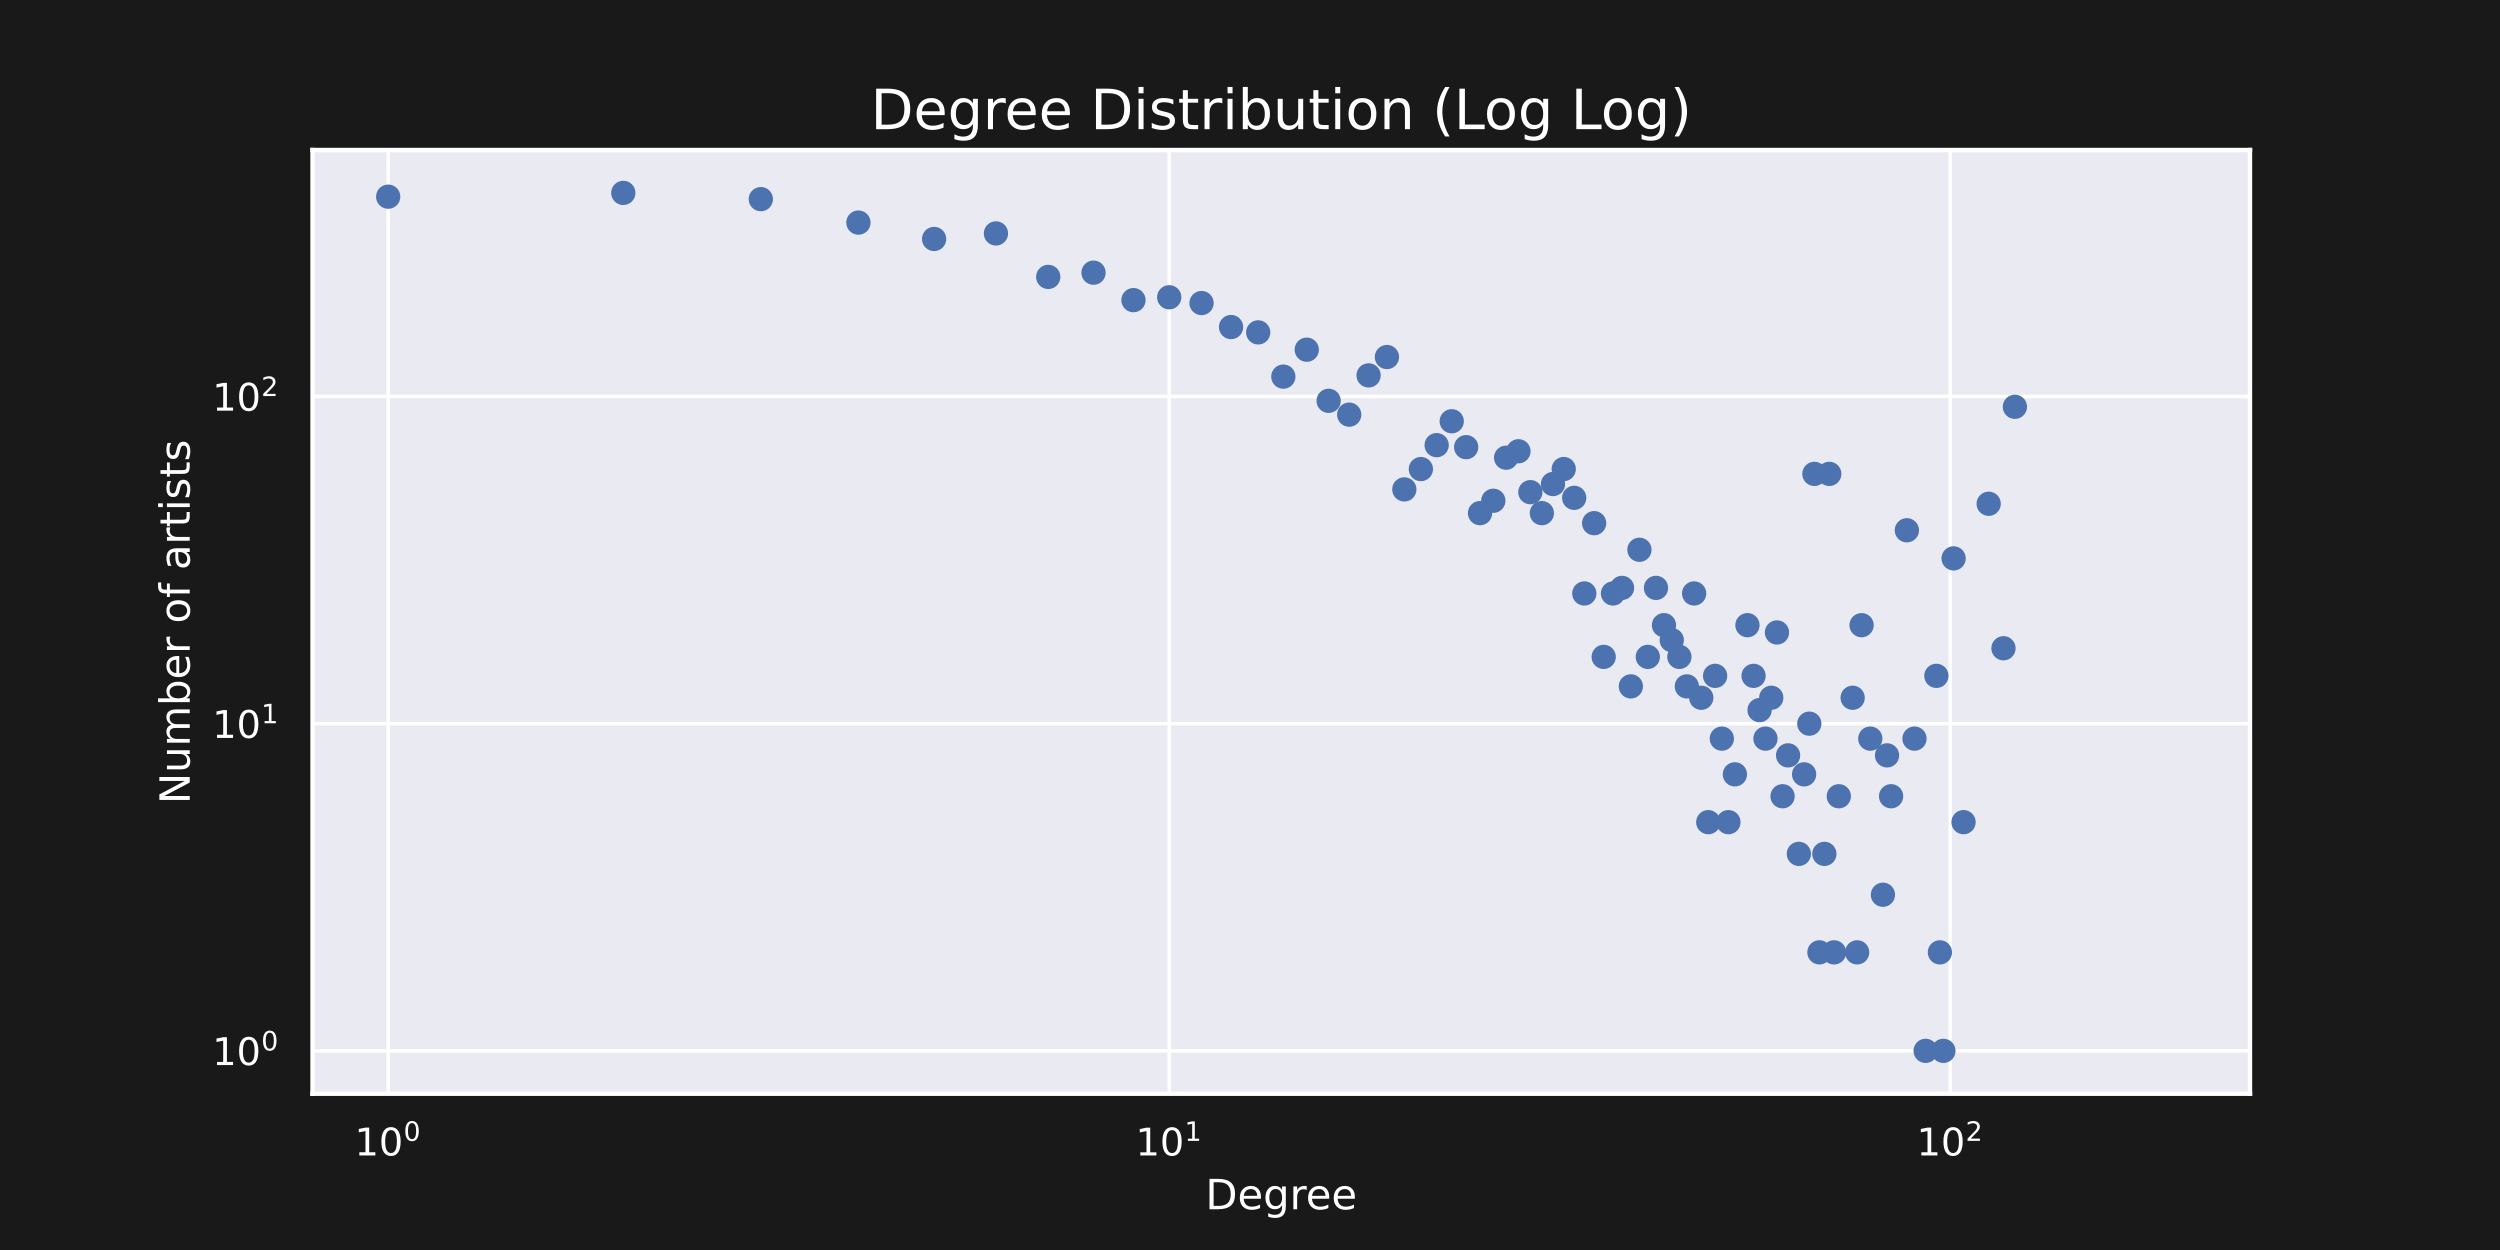 <?xml version="1.0" encoding="utf-8" standalone="no"?>
<!DOCTYPE svg PUBLIC "-//W3C//DTD SVG 1.1//EN"
  "http://www.w3.org/Graphics/SVG/1.1/DTD/svg11.dtd">
<!-- Created with matplotlib (https://matplotlib.org/) -->
<svg height="360pt" version="1.1" viewBox="0 0 720 360" width="720pt" xmlns="http://www.w3.org/2000/svg" xmlns:xlink="http://www.w3.org/1999/xlink">
 <defs>
  <style type="text/css">*{stroke-linecap:butt;stroke-linejoin:round;}</style>
 </defs>
 <g id="figure_1">
  <g id="patch_1">
   <path d="M 0 360 
L 720 360 
L 720 0 
L 0 0 
z
" style="fill:#191919;"/>
  </g>
  <g id="axes_1">
   <g id="patch_2">
    <path d="M 90 315 
L 648 315 
L 648 43.2 
L 90 43.2 
z
" style="fill:#eaeaf2;"/>
   </g>
   <g id="matplotlib.axis_1">
    <g id="xtick_1">
     <g id="line2d_1">
      <path clip-path="url(#pddfd1a7120)" d="M 111.798 315 
L 111.798 43.2 
" style="fill:none;stroke:#ffffff;stroke-linecap:round;"/>
     </g>
     <g id="text_1">
      <!-- $\mathdefault{10^{0}}$ -->
      <g style="fill:#ffffff;" transform="translate(102.118 332.858)scale(0.11 -0.11)">
       <defs>
        <path d="M 12.406 8.297 
L 28.516 8.297 
L 28.516 63.922 
L 10.984 60.406 
L 10.984 69.391 
L 28.422 72.906 
L 38.281 72.906 
L 38.281 8.297 
L 54.391 8.297 
L 54.391 0 
L 12.406 0 
z
" id="DejaVuSans-49"/>
        <path d="M 31.781 66.406 
Q 24.172 66.406 20.328 58.906 
Q 16.5 51.422 16.5 36.375 
Q 16.5 21.391 20.328 13.891 
Q 24.172 6.391 31.781 6.391 
Q 39.453 6.391 43.281 13.891 
Q 47.125 21.391 47.125 36.375 
Q 47.125 51.422 43.281 58.906 
Q 39.453 66.406 31.781 66.406 
z
M 31.781 74.219 
Q 44.047 74.219 50.516 64.516 
Q 56.984 54.828 56.984 36.375 
Q 56.984 17.969 50.516 8.266 
Q 44.047 -1.422 31.781 -1.422 
Q 19.531 -1.422 13.062 8.266 
Q 6.594 17.969 6.594 36.375 
Q 6.594 54.828 13.062 64.516 
Q 19.531 74.219 31.781 74.219 
z
" id="DejaVuSans-48"/>
       </defs>
       <use transform="translate(0 0.766)" xlink:href="#DejaVuSans-49"/>
       <use transform="translate(63.623 0.766)" xlink:href="#DejaVuSans-48"/>
       <use transform="translate(128.203 39.047)scale(0.7)" xlink:href="#DejaVuSans-48"/>
      </g>
     </g>
    </g>
    <g id="xtick_2">
     <g id="line2d_2">
      <path clip-path="url(#pddfd1a7120)" d="M 336.733 315 
L 336.733 43.2 
" style="fill:none;stroke:#ffffff;stroke-linecap:round;"/>
     </g>
     <g id="text_2">
      <!-- $\mathdefault{10^{1}}$ -->
      <g style="fill:#ffffff;" transform="translate(327.053 332.858)scale(0.11 -0.11)">
       <use transform="translate(0 0.684)" xlink:href="#DejaVuSans-49"/>
       <use transform="translate(63.623 0.684)" xlink:href="#DejaVuSans-48"/>
       <use transform="translate(128.203 38.966)scale(0.7)" xlink:href="#DejaVuSans-49"/>
      </g>
     </g>
    </g>
    <g id="xtick_3">
     <g id="line2d_3">
      <path clip-path="url(#pddfd1a7120)" d="M 561.667 315 
L 561.667 43.2 
" style="fill:none;stroke:#ffffff;stroke-linecap:round;"/>
     </g>
     <g id="text_3">
      <!-- $\mathdefault{10^{2}}$ -->
      <g style="fill:#ffffff;" transform="translate(551.987 332.858)scale(0.11 -0.11)">
       <defs>
        <path d="M 19.188 8.297 
L 53.609 8.297 
L 53.609 0 
L 7.328 0 
L 7.328 8.297 
Q 12.938 14.109 22.625 23.891 
Q 32.328 33.688 34.812 36.531 
Q 39.547 41.844 41.422 45.531 
Q 43.312 49.219 43.312 52.781 
Q 43.312 58.594 39.234 62.25 
Q 35.156 65.922 28.609 65.922 
Q 23.969 65.922 18.812 64.312 
Q 13.672 62.703 7.812 59.422 
L 7.812 69.391 
Q 13.766 71.781 18.938 73 
Q 24.125 74.219 28.422 74.219 
Q 39.75 74.219 46.484 68.547 
Q 53.219 62.891 53.219 53.422 
Q 53.219 48.922 51.531 44.891 
Q 49.859 40.875 45.406 35.406 
Q 44.188 33.984 37.641 27.219 
Q 31.109 20.453 19.188 8.297 
z
" id="DejaVuSans-50"/>
       </defs>
       <use transform="translate(0 0.766)" xlink:href="#DejaVuSans-49"/>
       <use transform="translate(63.623 0.766)" xlink:href="#DejaVuSans-48"/>
       <use transform="translate(128.203 39.047)scale(0.7)" xlink:href="#DejaVuSans-50"/>
      </g>
     </g>
    </g>
    <g id="xtick_4"/>
    <g id="xtick_5"/>
    <g id="xtick_6"/>
    <g id="xtick_7"/>
    <g id="xtick_8"/>
    <g id="xtick_9"/>
    <g id="xtick_10"/>
    <g id="xtick_11"/>
    <g id="xtick_12"/>
    <g id="xtick_13"/>
    <g id="xtick_14"/>
    <g id="xtick_15"/>
    <g id="xtick_16"/>
    <g id="xtick_17"/>
    <g id="xtick_18"/>
    <g id="xtick_19"/>
    <g id="xtick_20"/>
    <g id="xtick_21"/>
    <g id="xtick_22"/>
    <g id="text_4">
     <!-- Degree -->
     <g style="fill:#ffffff;" transform="translate(347.164 348.264)scale(0.12 -0.12)">
      <defs>
       <path d="M 19.672 64.797 
L 19.672 8.109 
L 31.594 8.109 
Q 46.688 8.109 53.688 14.938 
Q 60.688 21.781 60.688 36.531 
Q 60.688 51.172 53.688 57.984 
Q 46.688 64.797 31.594 64.797 
z
M 9.812 72.906 
L 30.078 72.906 
Q 51.266 72.906 61.172 64.094 
Q 71.094 55.281 71.094 36.531 
Q 71.094 17.672 61.125 8.828 
Q 51.172 0 30.078 0 
L 9.812 0 
z
" id="DejaVuSans-68"/>
       <path d="M 56.203 29.594 
L 56.203 25.203 
L 14.891 25.203 
Q 15.484 15.922 20.484 11.062 
Q 25.484 6.203 34.422 6.203 
Q 39.594 6.203 44.453 7.469 
Q 49.312 8.734 54.109 11.281 
L 54.109 2.781 
Q 49.266 0.734 44.188 -0.344 
Q 39.109 -1.422 33.891 -1.422 
Q 20.797 -1.422 13.156 6.188 
Q 5.516 13.812 5.516 26.812 
Q 5.516 40.234 12.766 48.109 
Q 20.016 56 32.328 56 
Q 43.359 56 49.781 48.891 
Q 56.203 41.797 56.203 29.594 
z
M 47.219 32.234 
Q 47.125 39.594 43.094 43.984 
Q 39.062 48.391 32.422 48.391 
Q 24.906 48.391 20.391 44.141 
Q 15.875 39.891 15.188 32.172 
z
" id="DejaVuSans-101"/>
       <path d="M 45.406 27.984 
Q 45.406 37.75 41.375 43.109 
Q 37.359 48.484 30.078 48.484 
Q 22.859 48.484 18.828 43.109 
Q 14.797 37.75 14.797 27.984 
Q 14.797 18.266 18.828 12.891 
Q 22.859 7.516 30.078 7.516 
Q 37.359 7.516 41.375 12.891 
Q 45.406 18.266 45.406 27.984 
z
M 54.391 6.781 
Q 54.391 -7.172 48.188 -13.984 
Q 42 -20.797 29.203 -20.797 
Q 24.469 -20.797 20.266 -20.094 
Q 16.062 -19.391 12.109 -17.922 
L 12.109 -9.188 
Q 16.062 -11.328 19.922 -12.344 
Q 23.781 -13.375 27.781 -13.375 
Q 36.625 -13.375 41.016 -8.766 
Q 45.406 -4.156 45.406 5.172 
L 45.406 9.625 
Q 42.625 4.781 38.281 2.391 
Q 33.938 0 27.875 0 
Q 17.828 0 11.672 7.656 
Q 5.516 15.328 5.516 27.984 
Q 5.516 40.672 11.672 48.328 
Q 17.828 56 27.875 56 
Q 33.938 56 38.281 53.609 
Q 42.625 51.219 45.406 46.391 
L 45.406 54.688 
L 54.391 54.688 
z
" id="DejaVuSans-103"/>
       <path d="M 41.109 46.297 
Q 39.594 47.172 37.812 47.578 
Q 36.031 48 33.891 48 
Q 26.266 48 22.188 43.047 
Q 18.109 38.094 18.109 28.812 
L 18.109 0 
L 9.078 0 
L 9.078 54.688 
L 18.109 54.688 
L 18.109 46.188 
Q 20.953 51.172 25.484 53.578 
Q 30.031 56 36.531 56 
Q 37.453 56 38.578 55.875 
Q 39.703 55.766 41.062 55.516 
z
" id="DejaVuSans-114"/>
      </defs>
      <use xlink:href="#DejaVuSans-68"/>
      <use x="77.002" xlink:href="#DejaVuSans-101"/>
      <use x="138.525" xlink:href="#DejaVuSans-103"/>
      <use x="202.002" xlink:href="#DejaVuSans-114"/>
      <use x="240.865" xlink:href="#DejaVuSans-101"/>
      <use x="302.389" xlink:href="#DejaVuSans-101"/>
     </g>
    </g>
   </g>
   <g id="matplotlib.axis_2">
    <g id="ytick_1">
     <g id="line2d_4">
      <path clip-path="url(#pddfd1a7120)" d="M 90 302.645 
L 648 302.645 
" style="fill:none;stroke:#ffffff;stroke-linecap:round;"/>
     </g>
     <g id="text_5">
      <!-- $\mathdefault{10^{0}}$ -->
      <g style="fill:#ffffff;" transform="translate(61.14 306.825)scale(0.11 -0.11)">
       <use transform="translate(0 0.766)" xlink:href="#DejaVuSans-49"/>
       <use transform="translate(63.623 0.766)" xlink:href="#DejaVuSans-48"/>
       <use transform="translate(128.203 39.047)scale(0.7)" xlink:href="#DejaVuSans-48"/>
      </g>
     </g>
    </g>
    <g id="ytick_2">
     <g id="line2d_5">
      <path clip-path="url(#pddfd1a7120)" d="M 90 208.416 
L 648 208.416 
" style="fill:none;stroke:#ffffff;stroke-linecap:round;"/>
     </g>
     <g id="text_6">
      <!-- $\mathdefault{10^{1}}$ -->
      <g style="fill:#ffffff;" transform="translate(61.14 212.595)scale(0.11 -0.11)">
       <use transform="translate(0 0.684)" xlink:href="#DejaVuSans-49"/>
       <use transform="translate(63.623 0.684)" xlink:href="#DejaVuSans-48"/>
       <use transform="translate(128.203 38.966)scale(0.7)" xlink:href="#DejaVuSans-49"/>
      </g>
     </g>
    </g>
    <g id="ytick_3">
     <g id="line2d_6">
      <path clip-path="url(#pddfd1a7120)" d="M 90 114.186 
L 648 114.186 
" style="fill:none;stroke:#ffffff;stroke-linecap:round;"/>
     </g>
     <g id="text_7">
      <!-- $\mathdefault{10^{2}}$ -->
      <g style="fill:#ffffff;" transform="translate(61.14 118.365)scale(0.11 -0.11)">
       <use transform="translate(0 0.766)" xlink:href="#DejaVuSans-49"/>
       <use transform="translate(63.623 0.766)" xlink:href="#DejaVuSans-48"/>
       <use transform="translate(128.203 39.047)scale(0.7)" xlink:href="#DejaVuSans-50"/>
      </g>
     </g>
    </g>
    <g id="ytick_4"/>
    <g id="ytick_5"/>
    <g id="ytick_6"/>
    <g id="ytick_7"/>
    <g id="ytick_8"/>
    <g id="ytick_9"/>
    <g id="ytick_10"/>
    <g id="ytick_11"/>
    <g id="ytick_12"/>
    <g id="ytick_13"/>
    <g id="ytick_14"/>
    <g id="ytick_15"/>
    <g id="ytick_16"/>
    <g id="ytick_17"/>
    <g id="ytick_18"/>
    <g id="ytick_19"/>
    <g id="ytick_20"/>
    <g id="ytick_21"/>
    <g id="ytick_22"/>
    <g id="ytick_23"/>
    <g id="ytick_24"/>
    <g id="ytick_25"/>
    <g id="text_8">
     <!-- Number of artists -->
     <g style="fill:#ffffff;" transform="translate(54.644 231.566)rotate(-90)scale(0.12 -0.12)">
      <defs>
       <path d="M 9.812 72.906 
L 23.094 72.906 
L 55.422 11.922 
L 55.422 72.906 
L 64.984 72.906 
L 64.984 0 
L 51.703 0 
L 19.391 60.984 
L 19.391 0 
L 9.812 0 
z
" id="DejaVuSans-78"/>
       <path d="M 8.5 21.578 
L 8.5 54.688 
L 17.484 54.688 
L 17.484 21.922 
Q 17.484 14.156 20.5 10.266 
Q 23.531 6.391 29.594 6.391 
Q 36.859 6.391 41.078 11.031 
Q 45.312 15.672 45.312 23.688 
L 45.312 54.688 
L 54.297 54.688 
L 54.297 0 
L 45.312 0 
L 45.312 8.406 
Q 42.047 3.422 37.719 1 
Q 33.406 -1.422 27.688 -1.422 
Q 18.266 -1.422 13.375 4.438 
Q 8.5 10.297 8.5 21.578 
z
M 31.109 56 
z
" id="DejaVuSans-117"/>
       <path d="M 52 44.188 
Q 55.375 50.25 60.062 53.125 
Q 64.75 56 71.094 56 
Q 79.641 56 84.281 50.016 
Q 88.922 44.047 88.922 33.016 
L 88.922 0 
L 79.891 0 
L 79.891 32.719 
Q 79.891 40.578 77.094 44.375 
Q 74.312 48.188 68.609 48.188 
Q 61.625 48.188 57.562 43.547 
Q 53.516 38.922 53.516 30.906 
L 53.516 0 
L 44.484 0 
L 44.484 32.719 
Q 44.484 40.625 41.703 44.406 
Q 38.922 48.188 33.109 48.188 
Q 26.219 48.188 22.156 43.531 
Q 18.109 38.875 18.109 30.906 
L 18.109 0 
L 9.078 0 
L 9.078 54.688 
L 18.109 54.688 
L 18.109 46.188 
Q 21.188 51.219 25.484 53.609 
Q 29.781 56 35.688 56 
Q 41.656 56 45.828 52.969 
Q 50 49.953 52 44.188 
z
" id="DejaVuSans-109"/>
       <path d="M 48.688 27.297 
Q 48.688 37.203 44.609 42.844 
Q 40.531 48.484 33.406 48.484 
Q 26.266 48.484 22.188 42.844 
Q 18.109 37.203 18.109 27.297 
Q 18.109 17.391 22.188 11.75 
Q 26.266 6.109 33.406 6.109 
Q 40.531 6.109 44.609 11.75 
Q 48.688 17.391 48.688 27.297 
z
M 18.109 46.391 
Q 20.953 51.266 25.266 53.625 
Q 29.594 56 35.594 56 
Q 45.562 56 51.781 48.094 
Q 58.016 40.188 58.016 27.297 
Q 58.016 14.406 51.781 6.484 
Q 45.562 -1.422 35.594 -1.422 
Q 29.594 -1.422 25.266 0.953 
Q 20.953 3.328 18.109 8.203 
L 18.109 0 
L 9.078 0 
L 9.078 75.984 
L 18.109 75.984 
z
" id="DejaVuSans-98"/>
       <path id="DejaVuSans-32"/>
       <path d="M 30.609 48.391 
Q 23.391 48.391 19.188 42.75 
Q 14.984 37.109 14.984 27.297 
Q 14.984 17.484 19.156 11.844 
Q 23.344 6.203 30.609 6.203 
Q 37.797 6.203 41.984 11.859 
Q 46.188 17.531 46.188 27.297 
Q 46.188 37.016 41.984 42.703 
Q 37.797 48.391 30.609 48.391 
z
M 30.609 56 
Q 42.328 56 49.016 48.375 
Q 55.719 40.766 55.719 27.297 
Q 55.719 13.875 49.016 6.219 
Q 42.328 -1.422 30.609 -1.422 
Q 18.844 -1.422 12.172 6.219 
Q 5.516 13.875 5.516 27.297 
Q 5.516 40.766 12.172 48.375 
Q 18.844 56 30.609 56 
z
" id="DejaVuSans-111"/>
       <path d="M 37.109 75.984 
L 37.109 68.5 
L 28.516 68.5 
Q 23.688 68.5 21.797 66.547 
Q 19.922 64.594 19.922 59.516 
L 19.922 54.688 
L 34.719 54.688 
L 34.719 47.703 
L 19.922 47.703 
L 19.922 0 
L 10.891 0 
L 10.891 47.703 
L 2.297 47.703 
L 2.297 54.688 
L 10.891 54.688 
L 10.891 58.5 
Q 10.891 67.625 15.141 71.797 
Q 19.391 75.984 28.609 75.984 
z
" id="DejaVuSans-102"/>
       <path d="M 34.281 27.484 
Q 23.391 27.484 19.188 25 
Q 14.984 22.516 14.984 16.5 
Q 14.984 11.719 18.141 8.906 
Q 21.297 6.109 26.703 6.109 
Q 34.188 6.109 38.703 11.406 
Q 43.219 16.703 43.219 25.484 
L 43.219 27.484 
z
M 52.203 31.203 
L 52.203 0 
L 43.219 0 
L 43.219 8.297 
Q 40.141 3.328 35.547 0.953 
Q 30.953 -1.422 24.312 -1.422 
Q 15.922 -1.422 10.953 3.297 
Q 6 8.016 6 15.922 
Q 6 25.141 12.172 29.828 
Q 18.359 34.516 30.609 34.516 
L 43.219 34.516 
L 43.219 35.406 
Q 43.219 41.609 39.141 45 
Q 35.062 48.391 27.688 48.391 
Q 23 48.391 18.547 47.266 
Q 14.109 46.141 10.016 43.891 
L 10.016 52.203 
Q 14.938 54.109 19.578 55.047 
Q 24.219 56 28.609 56 
Q 40.484 56 46.344 49.844 
Q 52.203 43.703 52.203 31.203 
z
" id="DejaVuSans-97"/>
       <path d="M 18.312 70.219 
L 18.312 54.688 
L 36.812 54.688 
L 36.812 47.703 
L 18.312 47.703 
L 18.312 18.016 
Q 18.312 11.328 20.141 9.422 
Q 21.969 7.516 27.594 7.516 
L 36.812 7.516 
L 36.812 0 
L 27.594 0 
Q 17.188 0 13.234 3.875 
Q 9.281 7.766 9.281 18.016 
L 9.281 47.703 
L 2.688 47.703 
L 2.688 54.688 
L 9.281 54.688 
L 9.281 70.219 
z
" id="DejaVuSans-116"/>
       <path d="M 9.422 54.688 
L 18.406 54.688 
L 18.406 0 
L 9.422 0 
z
M 9.422 75.984 
L 18.406 75.984 
L 18.406 64.594 
L 9.422 64.594 
z
" id="DejaVuSans-105"/>
       <path d="M 44.281 53.078 
L 44.281 44.578 
Q 40.484 46.531 36.375 47.5 
Q 32.281 48.484 27.875 48.484 
Q 21.188 48.484 17.844 46.438 
Q 14.5 44.391 14.5 40.281 
Q 14.5 37.156 16.891 35.375 
Q 19.281 33.594 26.516 31.984 
L 29.594 31.297 
Q 39.156 29.25 43.188 25.516 
Q 47.219 21.781 47.219 15.094 
Q 47.219 7.469 41.188 3.016 
Q 35.156 -1.422 24.609 -1.422 
Q 20.219 -1.422 15.453 -0.562 
Q 10.688 0.297 5.422 2 
L 5.422 11.281 
Q 10.406 8.688 15.234 7.391 
Q 20.062 6.109 24.812 6.109 
Q 31.156 6.109 34.562 8.281 
Q 37.984 10.453 37.984 14.406 
Q 37.984 18.062 35.516 20.016 
Q 33.062 21.969 24.703 23.781 
L 21.578 24.516 
Q 13.234 26.266 9.516 29.906 
Q 5.812 33.547 5.812 39.891 
Q 5.812 47.609 11.281 51.797 
Q 16.75 56 26.812 56 
Q 31.781 56 36.172 55.266 
Q 40.578 54.547 44.281 53.078 
z
" id="DejaVuSans-115"/>
      </defs>
      <use xlink:href="#DejaVuSans-78"/>
      <use x="74.805" xlink:href="#DejaVuSans-117"/>
      <use x="138.184" xlink:href="#DejaVuSans-109"/>
      <use x="235.596" xlink:href="#DejaVuSans-98"/>
      <use x="299.072" xlink:href="#DejaVuSans-101"/>
      <use x="360.596" xlink:href="#DejaVuSans-114"/>
      <use x="401.709" xlink:href="#DejaVuSans-32"/>
      <use x="433.496" xlink:href="#DejaVuSans-111"/>
      <use x="494.678" xlink:href="#DejaVuSans-102"/>
      <use x="529.883" xlink:href="#DejaVuSans-32"/>
      <use x="561.67" xlink:href="#DejaVuSans-97"/>
      <use x="622.949" xlink:href="#DejaVuSans-114"/>
      <use x="664.062" xlink:href="#DejaVuSans-116"/>
      <use x="703.271" xlink:href="#DejaVuSans-105"/>
      <use x="731.055" xlink:href="#DejaVuSans-115"/>
      <use x="783.154" xlink:href="#DejaVuSans-116"/>
      <use x="822.363" xlink:href="#DejaVuSans-115"/>
     </g>
    </g>
   </g>
   <g id="PathCollection_1">
    <defs>
     <path d="M 0 3 
C 0.796 3 1.559 2.684 2.121 2.121 
C 2.684 1.559 3 0.796 3 0 
C 3 -0.796 2.684 -1.559 2.121 -2.121 
C 1.559 -2.684 0.796 -3 0 -3 
C -0.796 -3 -1.559 -2.684 -2.121 -2.121 
C -2.684 -1.559 -3 -0.796 -3 0 
C -3 0.796 -2.684 1.559 -2.121 2.121 
C -1.559 2.684 -0.796 3 0 3 
z
" id="m30f26ce416" style="stroke:#4c72b0;"/>
    </defs>
    <g clip-path="url(#pddfd1a7120)">
     <use style="fill:#4c72b0;stroke:#4c72b0;" x="111.798" xlink:href="#m30f26ce416" y="56.643"/>
     <use style="fill:#4c72b0;stroke:#4c72b0;" x="179.51" xlink:href="#m30f26ce416" y="55.555"/>
     <use style="fill:#4c72b0;stroke:#4c72b0;" x="219.119" xlink:href="#m30f26ce416" y="57.351"/>
     <use style="fill:#4c72b0;stroke:#4c72b0;" x="247.222" xlink:href="#m30f26ce416" y="64.105"/>
     <use style="fill:#4c72b0;stroke:#4c72b0;" x="269.021" xlink:href="#m30f26ce416" y="68.819"/>
     <use style="fill:#4c72b0;stroke:#4c72b0;" x="286.831" xlink:href="#m30f26ce416" y="67.23"/>
     <use style="fill:#4c72b0;stroke:#4c72b0;" x="301.89" xlink:href="#m30f26ce416" y="79.746"/>
     <use style="fill:#4c72b0;stroke:#4c72b0;" x="314.934" xlink:href="#m30f26ce416" y="78.529"/>
     <use style="fill:#4c72b0;stroke:#4c72b0;" x="326.44" xlink:href="#m30f26ce416" y="86.438"/>
     <use style="fill:#4c72b0;stroke:#4c72b0;" x="336.733" xlink:href="#m30f26ce416" y="85.616"/>
     <use style="fill:#4c72b0;stroke:#4c72b0;" x="346.043" xlink:href="#m30f26ce416" y="87.278"/>
     <use style="fill:#4c72b0;stroke:#4c72b0;" x="354.543" xlink:href="#m30f26ce416" y="94.191"/>
     <use style="fill:#4c72b0;stroke:#4c72b0;" x="362.362" xlink:href="#m30f26ce416" y="95.726"/>
     <use style="fill:#4c72b0;stroke:#4c72b0;" x="369.602" xlink:href="#m30f26ce416" y="108.466"/>
     <use style="fill:#4c72b0;stroke:#4c72b0;" x="376.342" xlink:href="#m30f26ce416" y="100.709"/>
     <use style="fill:#4c72b0;stroke:#4c72b0;" x="382.646" xlink:href="#m30f26ce416" y="115.432"/>
     <use style="fill:#4c72b0;stroke:#4c72b0;" x="388.568" xlink:href="#m30f26ce416" y="119.417"/>
     <use style="fill:#4c72b0;stroke:#4c72b0;" x="394.152" xlink:href="#m30f26ce416" y="108.112"/>
     <use style="fill:#4c72b0;stroke:#4c72b0;" x="399.434" xlink:href="#m30f26ce416" y="102.824"/>
     <use style="fill:#4c72b0;stroke:#4c72b0;" x="404.445" xlink:href="#m30f26ce416" y="140.947"/>
     <use style="fill:#4c72b0;stroke:#4c72b0;" x="409.211" xlink:href="#m30f26ce416" y="135.09"/>
     <use style="fill:#4c72b0;stroke:#4c72b0;" x="413.755" xlink:href="#m30f26ce416" y="128.202"/>
     <use style="fill:#4c72b0;stroke:#4c72b0;" x="418.098" xlink:href="#m30f26ce416" y="121.321"/>
     <use style="fill:#4c72b0;stroke:#4c72b0;" x="422.255" xlink:href="#m30f26ce416" y="128.782"/>
     <use style="fill:#4c72b0;stroke:#4c72b0;" x="426.243" xlink:href="#m30f26ce416" y="147.783"/>
     <use style="fill:#4c72b0;stroke:#4c72b0;" x="430.074" xlink:href="#m30f26ce416" y="144.222"/>
     <use style="fill:#4c72b0;stroke:#4c72b0;" x="433.761" xlink:href="#m30f26ce416" y="131.815"/>
     <use style="fill:#4c72b0;stroke:#4c72b0;" x="437.314" xlink:href="#m30f26ce416" y="129.968"/>
     <use style="fill:#4c72b0;stroke:#4c72b0;" x="440.742" xlink:href="#m30f26ce416" y="141.741"/>
     <use style="fill:#4c72b0;stroke:#4c72b0;" x="444.053" xlink:href="#m30f26ce416" y="147.783"/>
     <use style="fill:#4c72b0;stroke:#4c72b0;" x="447.257" xlink:href="#m30f26ce416" y="139.402"/>
     <use style="fill:#4c72b0;stroke:#4c72b0;" x="450.358" xlink:href="#m30f26ce416" y="135.09"/>
     <use style="fill:#4c72b0;stroke:#4c72b0;" x="453.364" xlink:href="#m30f26ce416" y="143.378"/>
     <use style="fill:#4c72b0;stroke:#4c72b0;" x="456.28" xlink:href="#m30f26ce416" y="170.918"/>
     <use style="fill:#4c72b0;stroke:#4c72b0;" x="459.112" xlink:href="#m30f26ce416" y="150.673"/>
     <use style="fill:#4c72b0;stroke:#4c72b0;" x="461.864" xlink:href="#m30f26ce416" y="189.181"/>
     <use style="fill:#4c72b0;stroke:#4c72b0;" x="464.541" xlink:href="#m30f26ce416" y="170.918"/>
     <use style="fill:#4c72b0;stroke:#4c72b0;" x="467.146" xlink:href="#m30f26ce416" y="169.313"/>
     <use style="fill:#4c72b0;stroke:#4c72b0;" x="469.683" xlink:href="#m30f26ce416" y="197.679"/>
     <use style="fill:#4c72b0;stroke:#4c72b0;" x="472.156" xlink:href="#m30f26ce416" y="158.334"/>
     <use style="fill:#4c72b0;stroke:#4c72b0;" x="474.569" xlink:href="#m30f26ce416" y="189.181"/>
     <use style="fill:#4c72b0;stroke:#4c72b0;" x="476.923" xlink:href="#m30f26ce416" y="169.313"/>
     <use style="fill:#4c72b0;stroke:#4c72b0;" x="479.221" xlink:href="#m30f26ce416" y="180.05"/>
     <use style="fill:#4c72b0;stroke:#4c72b0;" x="481.467" xlink:href="#m30f26ce416" y="184.361"/>
     <use style="fill:#4c72b0;stroke:#4c72b0;" x="483.662" xlink:href="#m30f26ce416" y="189.181"/>
     <use style="fill:#4c72b0;stroke:#4c72b0;" x="485.809" xlink:href="#m30f26ce416" y="197.679"/>
     <use style="fill:#4c72b0;stroke:#4c72b0;" x="487.91" xlink:href="#m30f26ce416" y="170.918"/>
     <use style="fill:#4c72b0;stroke:#4c72b0;" x="489.967" xlink:href="#m30f26ce416" y="200.954"/>
     <use style="fill:#4c72b0;stroke:#4c72b0;" x="491.981" xlink:href="#m30f26ce416" y="236.782"/>
     <use style="fill:#4c72b0;stroke:#4c72b0;" x="493.955" xlink:href="#m30f26ce416" y="194.646"/>
     <use style="fill:#4c72b0;stroke:#4c72b0;" x="495.889" xlink:href="#m30f26ce416" y="212.727"/>
     <use style="fill:#4c72b0;stroke:#4c72b0;" x="497.786" xlink:href="#m30f26ce416" y="236.782"/>
     <use style="fill:#4c72b0;stroke:#4c72b0;" x="499.647" xlink:href="#m30f26ce416" y="223.012"/>
     <use style="fill:#4c72b0;stroke:#4c72b0;" x="503.265" xlink:href="#m30f26ce416" y="180.05"/>
     <use style="fill:#4c72b0;stroke:#4c72b0;" x="505.026" xlink:href="#m30f26ce416" y="194.646"/>
     <use style="fill:#4c72b0;stroke:#4c72b0;" x="506.755" xlink:href="#m30f26ce416" y="204.515"/>
     <use style="fill:#4c72b0;stroke:#4c72b0;" x="508.454" xlink:href="#m30f26ce416" y="212.727"/>
     <use style="fill:#4c72b0;stroke:#4c72b0;" x="510.124" xlink:href="#m30f26ce416" y="200.954"/>
     <use style="fill:#4c72b0;stroke:#4c72b0;" x="511.765" xlink:href="#m30f26ce416" y="182.149"/>
     <use style="fill:#4c72b0;stroke:#4c72b0;" x="513.38" xlink:href="#m30f26ce416" y="229.32"/>
     <use style="fill:#4c72b0;stroke:#4c72b0;" x="514.969" xlink:href="#m30f26ce416" y="217.547"/>
     <use style="fill:#4c72b0;stroke:#4c72b0;" x="518.07" xlink:href="#m30f26ce416" y="245.913"/>
     <use style="fill:#4c72b0;stroke:#4c72b0;" x="519.585" xlink:href="#m30f26ce416" y="223.012"/>
     <use style="fill:#4c72b0;stroke:#4c72b0;" x="521.076" xlink:href="#m30f26ce416" y="208.416"/>
     <use style="fill:#4c72b0;stroke:#4c72b0;" x="522.545" xlink:href="#m30f26ce416" y="136.478"/>
     <use style="fill:#4c72b0;stroke:#4c72b0;" x="523.992" xlink:href="#m30f26ce416" y="274.279"/>
     <use style="fill:#4c72b0;stroke:#4c72b0;" x="525.418" xlink:href="#m30f26ce416" y="245.913"/>
     <use style="fill:#4c72b0;stroke:#4c72b0;" x="526.824" xlink:href="#m30f26ce416" y="136.478"/>
     <use style="fill:#4c72b0;stroke:#4c72b0;" x="528.21" xlink:href="#m30f26ce416" y="274.279"/>
     <use style="fill:#4c72b0;stroke:#4c72b0;" x="529.576" xlink:href="#m30f26ce416" y="229.32"/>
     <use style="fill:#4c72b0;stroke:#4c72b0;" x="533.564" xlink:href="#m30f26ce416" y="200.954"/>
     <use style="fill:#4c72b0;stroke:#4c72b0;" x="534.858" xlink:href="#m30f26ce416" y="274.279"/>
     <use style="fill:#4c72b0;stroke:#4c72b0;" x="536.135" xlink:href="#m30f26ce416" y="180.05"/>
     <use style="fill:#4c72b0;stroke:#4c72b0;" x="538.64" xlink:href="#m30f26ce416" y="212.727"/>
     <use style="fill:#4c72b0;stroke:#4c72b0;" x="542.281" xlink:href="#m30f26ce416" y="257.686"/>
     <use style="fill:#4c72b0;stroke:#4c72b0;" x="543.465" xlink:href="#m30f26ce416" y="217.547"/>
     <use style="fill:#4c72b0;stroke:#4c72b0;" x="544.635" xlink:href="#m30f26ce416" y="229.32"/>
     <use style="fill:#4c72b0;stroke:#4c72b0;" x="549.179" xlink:href="#m30f26ce416" y="152.72"/>
     <use style="fill:#4c72b0;stroke:#4c72b0;" x="551.374" xlink:href="#m30f26ce416" y="212.727"/>
     <use style="fill:#4c72b0;stroke:#4c72b0;" x="554.578" xlink:href="#m30f26ce416" y="302.645"/>
     <use style="fill:#4c72b0;stroke:#4c72b0;" x="557.679" xlink:href="#m30f26ce416" y="194.646"/>
     <use style="fill:#4c72b0;stroke:#4c72b0;" x="558.691" xlink:href="#m30f26ce416" y="274.279"/>
     <use style="fill:#4c72b0;stroke:#4c72b0;" x="559.693" xlink:href="#m30f26ce416" y="302.645"/>
     <use style="fill:#4c72b0;stroke:#4c72b0;" x="562.639" xlink:href="#m30f26ce416" y="160.815"/>
     <use style="fill:#4c72b0;stroke:#4c72b0;" x="565.498" xlink:href="#m30f26ce416" y="236.782"/>
     <use style="fill:#4c72b0;stroke:#4c72b0;" x="572.738" xlink:href="#m30f26ce416" y="145.084"/>
     <use style="fill:#4c72b0;stroke:#4c72b0;" x="577.004" xlink:href="#m30f26ce416" y="186.7"/>
     <use style="fill:#4c72b0;stroke:#4c72b0;" x="580.288" xlink:href="#m30f26ce416" y="117.156"/>
    </g>
   </g>
   <g id="patch_3">
    <path d="M 90 315 
L 90 43.2 
" style="fill:none;stroke:#ffffff;stroke-linecap:square;stroke-linejoin:miter;stroke-width:1.25;"/>
   </g>
   <g id="patch_4">
    <path d="M 648 315 
L 648 43.2 
" style="fill:none;stroke:#ffffff;stroke-linecap:square;stroke-linejoin:miter;stroke-width:1.25;"/>
   </g>
   <g id="patch_5">
    <path d="M 90 315 
L 648 315 
" style="fill:none;stroke:#ffffff;stroke-linecap:square;stroke-linejoin:miter;stroke-width:1.25;"/>
   </g>
   <g id="patch_6">
    <path d="M 90 43.2 
L 648 43.2 
" style="fill:none;stroke:#ffffff;stroke-linecap:square;stroke-linejoin:miter;stroke-width:1.25;"/>
   </g>
   <g id="text_9">
    <!-- Degree Distribution (Log Log) -->
    <g style="fill:#ffffff;" transform="translate(250.762 37.2)scale(0.16 -0.16)">
     <defs>
      <path d="M 54.891 33.016 
L 54.891 0 
L 45.906 0 
L 45.906 32.719 
Q 45.906 40.484 42.875 44.328 
Q 39.844 48.188 33.797 48.188 
Q 26.516 48.188 22.312 43.547 
Q 18.109 38.922 18.109 30.906 
L 18.109 0 
L 9.078 0 
L 9.078 54.688 
L 18.109 54.688 
L 18.109 46.188 
Q 21.344 51.125 25.703 53.562 
Q 30.078 56 35.797 56 
Q 45.219 56 50.047 50.172 
Q 54.891 44.344 54.891 33.016 
z
" id="DejaVuSans-110"/>
      <path d="M 31 75.875 
Q 24.469 64.656 21.281 53.656 
Q 18.109 42.672 18.109 31.391 
Q 18.109 20.125 21.312 9.062 
Q 24.516 -2 31 -13.188 
L 23.188 -13.188 
Q 15.875 -1.703 12.234 9.375 
Q 8.594 20.453 8.594 31.391 
Q 8.594 42.281 12.203 53.312 
Q 15.828 64.359 23.188 75.875 
z
" id="DejaVuSans-40"/>
      <path d="M 9.812 72.906 
L 19.672 72.906 
L 19.672 8.297 
L 55.172 8.297 
L 55.172 0 
L 9.812 0 
z
" id="DejaVuSans-76"/>
      <path d="M 8.016 75.875 
L 15.828 75.875 
Q 23.141 64.359 26.781 53.312 
Q 30.422 42.281 30.422 31.391 
Q 30.422 20.453 26.781 9.375 
Q 23.141 -1.703 15.828 -13.188 
L 8.016 -13.188 
Q 14.5 -2 17.703 9.062 
Q 20.906 20.125 20.906 31.391 
Q 20.906 42.672 17.703 53.656 
Q 14.5 64.656 8.016 75.875 
z
" id="DejaVuSans-41"/>
     </defs>
     <use xlink:href="#DejaVuSans-68"/>
     <use x="77.002" xlink:href="#DejaVuSans-101"/>
     <use x="138.525" xlink:href="#DejaVuSans-103"/>
     <use x="202.002" xlink:href="#DejaVuSans-114"/>
     <use x="240.865" xlink:href="#DejaVuSans-101"/>
     <use x="302.389" xlink:href="#DejaVuSans-101"/>
     <use x="363.912" xlink:href="#DejaVuSans-32"/>
     <use x="395.699" xlink:href="#DejaVuSans-68"/>
     <use x="472.701" xlink:href="#DejaVuSans-105"/>
     <use x="500.484" xlink:href="#DejaVuSans-115"/>
     <use x="552.584" xlink:href="#DejaVuSans-116"/>
     <use x="591.793" xlink:href="#DejaVuSans-114"/>
     <use x="632.906" xlink:href="#DejaVuSans-105"/>
     <use x="660.689" xlink:href="#DejaVuSans-98"/>
     <use x="724.166" xlink:href="#DejaVuSans-117"/>
     <use x="787.545" xlink:href="#DejaVuSans-116"/>
     <use x="826.754" xlink:href="#DejaVuSans-105"/>
     <use x="854.537" xlink:href="#DejaVuSans-111"/>
     <use x="915.719" xlink:href="#DejaVuSans-110"/>
     <use x="979.098" xlink:href="#DejaVuSans-32"/>
     <use x="1010.885" xlink:href="#DejaVuSans-40"/>
     <use x="1049.898" xlink:href="#DejaVuSans-76"/>
     <use x="1103.861" xlink:href="#DejaVuSans-111"/>
     <use x="1165.043" xlink:href="#DejaVuSans-103"/>
     <use x="1228.52" xlink:href="#DejaVuSans-32"/>
     <use x="1260.307" xlink:href="#DejaVuSans-76"/>
     <use x="1314.27" xlink:href="#DejaVuSans-111"/>
     <use x="1375.451" xlink:href="#DejaVuSans-103"/>
     <use x="1438.928" xlink:href="#DejaVuSans-41"/>
    </g>
   </g>
  </g>
 </g>
 <defs>
  <clipPath id="pddfd1a7120">
   <rect height="271.8" width="558" x="90" y="43.2"/>
  </clipPath>
 </defs>
</svg>
